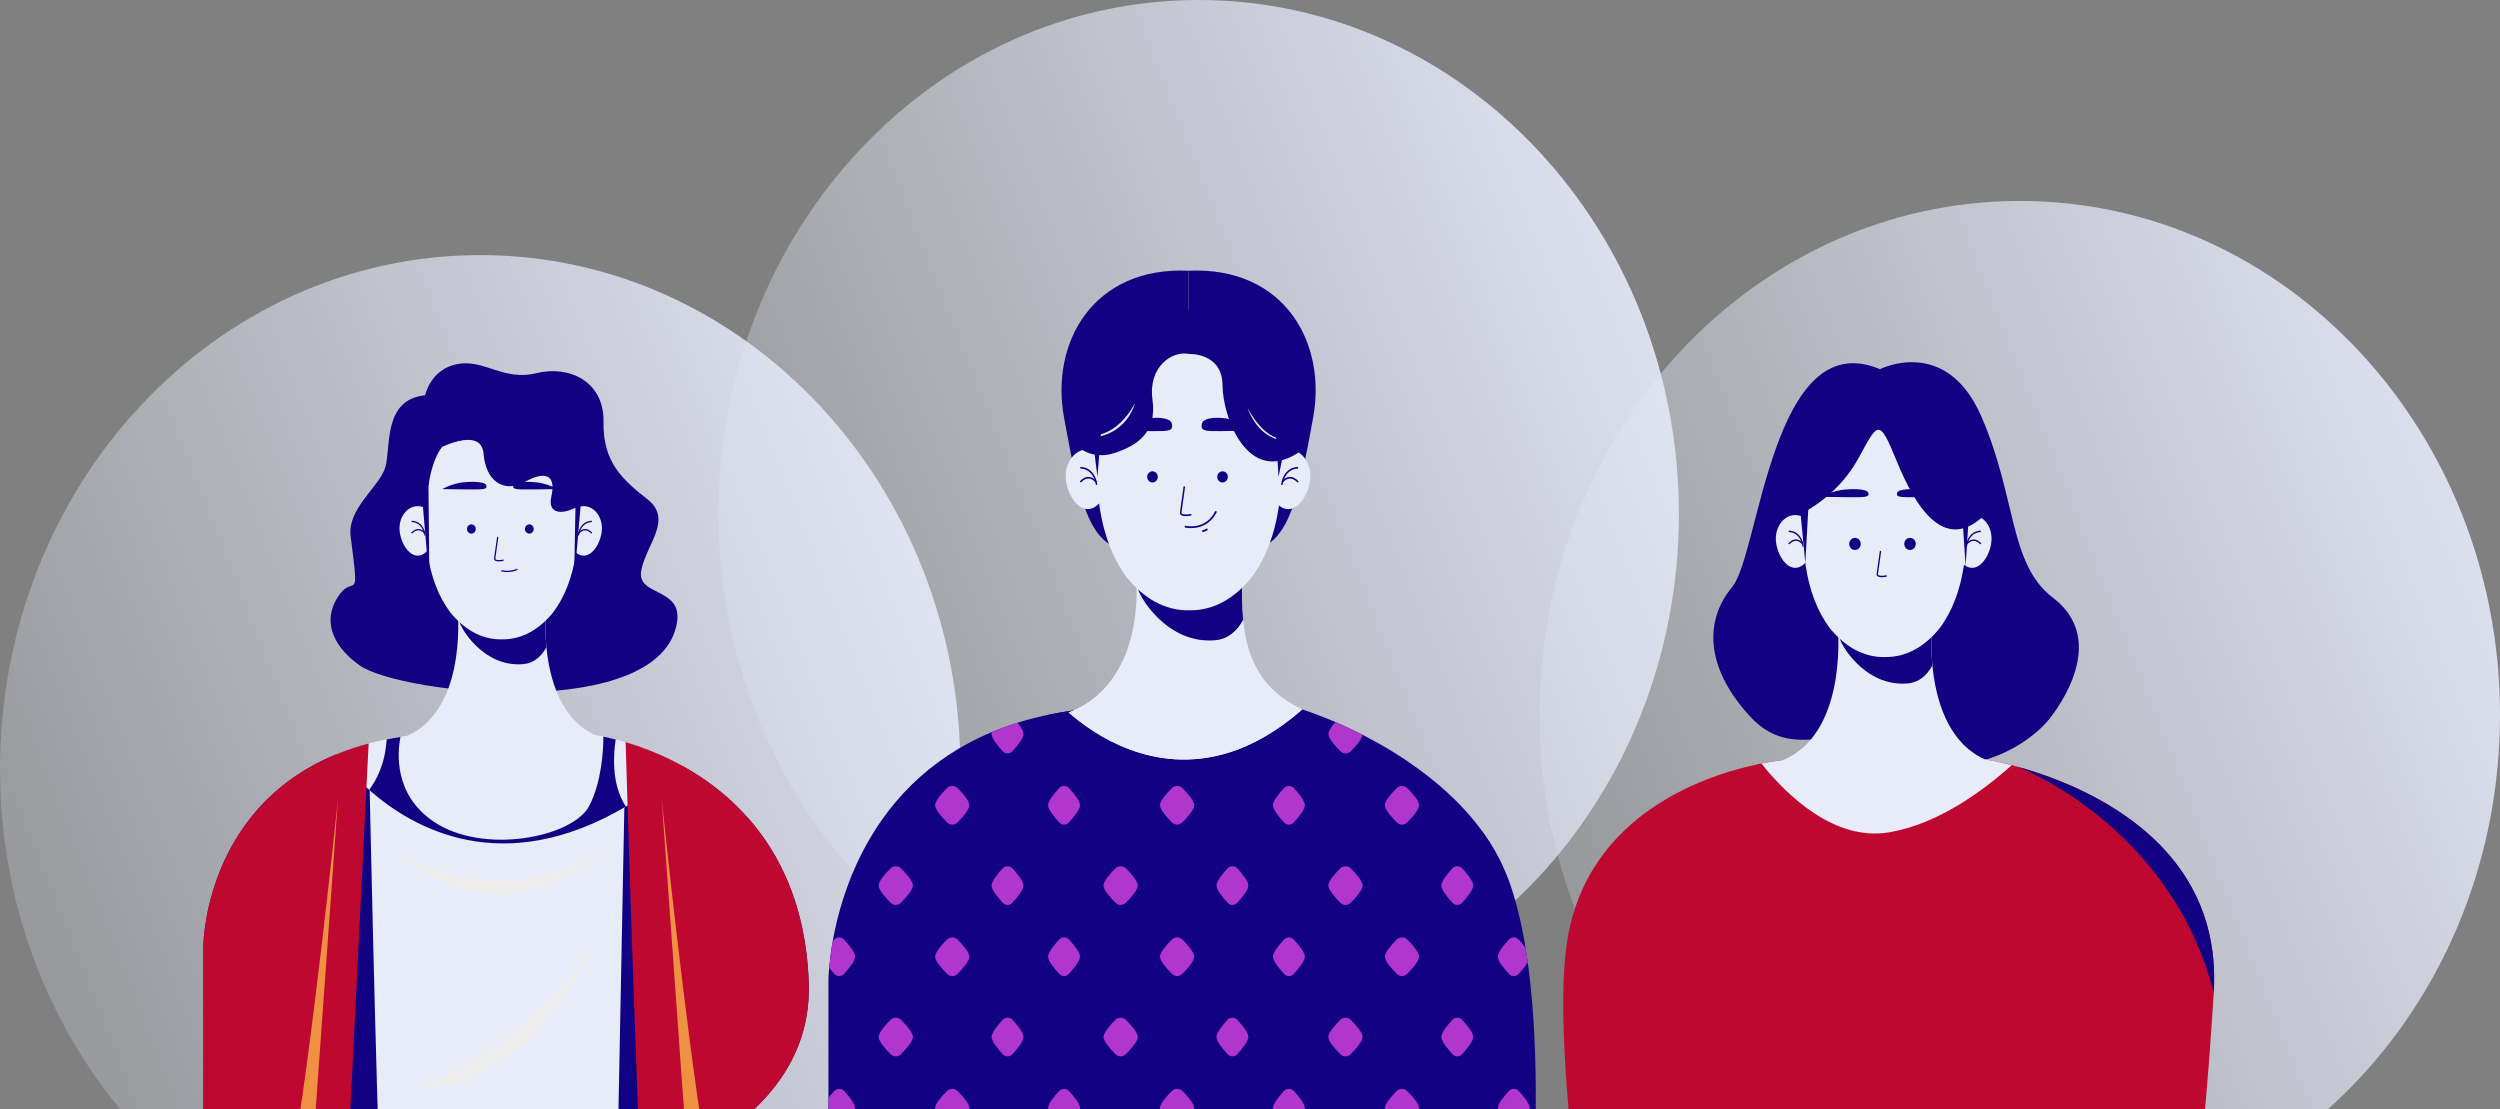 <svg width="302" height="134" viewBox="0 0 302 134" fill="none" xmlns="http://www.w3.org/2000/svg">
<rect x="0" y="0" width="302" height="134" fill="#808080" stroke="none"/>
<path d="M243.991 148.466C276.029 148.466 302 120.665 302 86.372C302 52.078 276.029 24.277 243.991 24.277C211.954 24.277 185.982 52.078 185.982 86.372C185.982 120.665 211.954 148.466 243.991 148.466Z" fill="url(#paint0_linear_405_14251)"/>
<path d="M144.8 124.189C176.838 124.189 202.809 96.388 202.809 62.094C202.809 27.801 176.838 0 144.8 0C112.763 0 86.791 27.801 86.791 62.094C86.791 96.388 112.763 124.189 144.8 124.189Z" fill="url(#paint1_linear_405_14251)"/>
<path d="M58.009 155.002C90.046 155.002 116.018 127.202 116.018 92.908C116.018 58.614 90.046 30.814 58.009 30.814C25.971 30.814 0 58.614 0 92.908C0 127.202 25.971 155.002 58.009 155.002Z" fill="url(#paint2_linear_405_14251)"/>
<path d="M51.364 47.748C51.364 47.748 51.974 44.612 55.238 43.982C58.502 43.353 60.806 46.062 64.783 45.08C68.76 44.099 72.99 46.062 72.905 50.965C72.821 55.867 75.189 57.923 78.235 60.332C81.281 62.741 78.152 65.628 77.474 68.854C76.796 72.08 82.441 70.881 81.789 75.141C79.931 87.281 48.434 83.895 43.461 80.39C40.634 78.397 38.773 75.408 40.76 72.196C42.747 68.985 43.517 73.609 42.36 64.842C41.906 61.397 45.852 58.84 46.548 56.429C47.245 54.017 46.231 48.264 51.364 47.748Z" fill="#120283"/>
<path d="M77.434 142.203C76.474 142.586 75.506 142.947 74.532 143.285C61.677 147.776 48.26 148.618 48.26 148.618L46.085 147.426L41.767 145.058L24.558 135.622V114.165C24.558 114.165 24.677 97.639 40.632 91.115C41.904 90.598 43.206 90.166 44.529 89.821C46.025 89.428 47.542 89.13 49.071 88.927L71.919 88.821C71.919 88.821 73.37 89.005 75.573 89.661C77.957 90.367 80.264 91.332 82.457 92.542C89.352 96.356 97.181 103.931 97.697 118.721C98.113 130.617 88.374 137.845 77.434 142.203Z" fill="#E8ECF8"/>
<path d="M46.09 147.426L41.772 145.058L24.563 135.622V114.165C24.563 114.165 24.682 97.639 40.636 91.115C41.909 90.598 43.211 90.166 44.534 89.821C44.534 89.821 45.408 131.985 46.09 147.426Z" fill="#120283"/>
<path d="M77.434 142.203C76.474 142.586 75.507 142.947 74.532 143.285C74.908 124.207 75.575 89.658 75.575 89.658C82.518 91.717 96.991 98.428 97.699 118.719C98.114 130.617 88.374 137.845 77.434 142.203Z" fill="#120283"/>
<path d="M71.924 88.818C69.393 91.039 66.941 92.388 64.632 93.123H64.616C57.001 95.531 50.932 91.217 48.57 89.129C48.741 89.061 48.912 88.991 49.08 88.919C49.524 88.732 49.952 88.506 50.36 88.244C56.378 84.352 55.283 73.661 55.283 73.661H65.97C65.85 75.168 65.864 76.683 66.013 78.186C66.365 81.908 67.669 86.872 71.924 88.818Z" fill="#E8ECF8"/>
<path d="M82.459 92.54C80.305 94.363 78.014 95.999 75.608 97.43C60.77 106.158 50.004 100.19 44.59 95.415C41.999 93.129 40.634 91.116 40.634 91.116C41.906 90.598 43.207 90.166 44.531 89.821C45.234 89.635 45.962 89.467 46.715 89.317C47.257 89.209 47.813 89.112 48.383 89.027C48.611 88.99 48.841 88.958 49.074 88.925L71.921 88.822C71.921 88.822 72.273 88.865 72.894 88.99C73.287 89.069 73.787 89.178 74.38 89.331C74.747 89.425 75.146 89.535 75.577 89.662C77.96 90.367 80.266 91.331 82.459 92.54Z" fill="#E8ECF8"/>
<path d="M75.607 97.429C60.77 106.158 50.004 100.19 44.589 95.415C45.509 94.212 46.523 92.249 46.71 89.315C47.252 89.207 47.808 89.11 48.377 89.024C48.006 90.919 47.559 95.982 52.382 99.248C58.41 103.329 69.198 101.12 71.166 97.374C72.696 94.457 72.882 90.569 72.889 88.988C73.282 89.067 73.782 89.176 74.375 89.329C74.122 90.941 73.784 94.695 75.607 97.429Z" fill="#120283"/>
<path d="M66.008 78.19C65.383 79.319 64.487 80.115 63.217 80.227C58.238 80.664 55.437 75.506 55.496 75.03L55.754 73.665H65.966C65.845 75.171 65.859 76.686 66.008 78.19Z" fill="#120283"/>
<path d="M72.711 63.804C72.711 62.334 71.725 61.141 70.51 61.141C69.294 61.141 68.309 62.334 68.309 63.804C68.309 65.274 69.294 67.124 70.51 67.124C71.725 67.124 72.711 65.275 72.711 63.804Z" fill="#E8ECF8"/>
<path d="M69.931 64.717L69.776 64.701C69.776 64.683 69.965 62.946 71.494 62.904V63.069C70.105 63.106 69.933 64.701 69.931 64.717Z" fill="#120283"/>
<path d="M71.439 64.47C71.179 64.186 70.913 64.052 70.648 64.066C70.247 64.091 69.979 64.46 69.972 64.463L69.848 64.363C69.862 64.345 70.165 63.932 70.637 63.903C70.956 63.884 71.258 64.036 71.552 64.356L71.439 64.47Z" fill="#120283"/>
<path d="M48.26 63.804C48.26 62.334 49.245 61.141 50.461 61.141C51.676 61.141 52.662 62.334 52.662 63.804C52.662 65.274 51.676 67.124 50.461 67.124C49.245 67.124 48.26 65.275 48.26 63.804Z" fill="#E8ECF8"/>
<path d="M51.286 64.717L51.441 64.701C51.441 64.683 51.252 62.946 49.723 62.904V63.068C51.113 63.106 51.285 64.701 51.286 64.717Z" fill="#120283"/>
<path d="M49.777 64.47C50.037 64.186 50.303 64.052 50.568 64.066C50.969 64.091 51.238 64.46 51.245 64.463L51.367 64.363C51.355 64.345 51.051 63.932 50.579 63.903C50.26 63.884 49.959 64.036 49.665 64.356L49.777 64.47Z" fill="#120283"/>
<path d="M66.781 74.03C65.15 76.004 63.085 77.277 60.608 77.234C58.134 77.277 56.067 76.004 54.436 74.03C54.428 74.017 54.418 74.004 54.407 73.993C51.486 70.1 50.891 64.43 51.682 57.678C52.252 52.823 56.594 50.94 59.006 50.264C60.056 49.97 61.16 49.97 62.21 50.264C64.622 50.941 68.965 52.824 69.534 57.678C70.328 64.451 69.727 70.139 66.781 74.03Z" fill="#E8ECF8"/>
<path d="M63.942 64.459C64.234 64.459 64.471 64.21 64.471 63.902C64.471 63.593 64.234 63.344 63.942 63.344C63.65 63.344 63.413 63.593 63.413 63.902C63.413 64.21 63.65 64.459 63.942 64.459Z" fill="#120283"/>
<path d="M56.941 64.459C57.233 64.459 57.47 64.21 57.47 63.902C57.47 63.593 57.233 63.344 56.941 63.344C56.648 63.344 56.412 63.593 56.412 63.902C56.412 64.21 56.648 64.459 56.941 64.459Z" fill="#120283"/>
<path d="M67.335 59.077C67.335 59.077 65.952 59.114 64.135 59.124C62.318 59.133 61.85 59.114 62.014 58.622C62.178 58.13 63.998 58.141 65.139 58.31C65.903 58.448 66.644 58.706 67.335 59.077V59.077Z" fill="#120283"/>
<path d="M53.425 59.077C53.425 59.077 54.808 59.114 56.624 59.124C58.44 59.133 58.909 59.114 58.745 58.622C58.581 58.13 56.76 58.141 55.619 58.31C54.855 58.448 54.116 58.706 53.425 59.077Z" fill="#120283"/>
<path d="M60.253 67.822C60.063 67.822 59.875 67.79 59.771 67.688C59.735 67.653 59.709 67.608 59.694 67.56C59.68 67.511 59.677 67.459 59.687 67.409C59.764 66.895 60.048 64.859 60.05 64.84L60.204 64.863C60.204 64.883 59.918 66.92 59.841 67.433C59.835 67.457 59.835 67.482 59.841 67.506C59.848 67.529 59.86 67.551 59.877 67.567C60.021 67.71 60.525 67.656 60.81 67.588L60.845 67.748C60.65 67.793 60.452 67.818 60.253 67.822V67.822Z" fill="#120283"/>
<path d="M61.271 69.109C61.042 69.112 60.814 69.086 60.59 69.031C60.581 69.029 60.572 69.024 60.565 69.018C60.557 69.012 60.551 69.005 60.546 68.996C60.541 68.987 60.538 68.978 60.537 68.968C60.535 68.958 60.536 68.948 60.538 68.938C60.541 68.928 60.545 68.919 60.551 68.911C60.557 68.903 60.564 68.896 60.572 68.891C60.58 68.886 60.59 68.883 60.599 68.881C60.608 68.88 60.618 68.881 60.627 68.883C61.225 69.015 61.846 68.959 62.413 68.723C62.422 68.719 62.431 68.717 62.441 68.717C62.45 68.717 62.46 68.719 62.469 68.723C62.478 68.726 62.486 68.732 62.493 68.739C62.499 68.746 62.505 68.754 62.509 68.764C62.512 68.773 62.514 68.783 62.514 68.793C62.514 68.803 62.513 68.813 62.509 68.822C62.506 68.832 62.5 68.84 62.494 68.847C62.487 68.855 62.479 68.86 62.47 68.864C62.09 69.028 61.682 69.111 61.271 69.109V69.109Z" fill="#120283"/>
<path d="M69.63 55.278L69.346 70.277L70.165 60.812C70.165 60.812 72.705 57.247 69.63 55.278Z" fill="#120283"/>
<path d="M51.733 55.945L51.871 70.277L51.053 60.812C51.053 60.812 48.659 57.914 51.733 55.945Z" fill="#120283"/>
<path d="M97.295 123.467C95.906 129.985 91.166 134.838 85.145 138.444C84.453 138.858 83.746 139.256 83.024 139.638C81.204 140.593 79.338 141.449 77.434 142.203C76.736 127.617 75.837 98.378 75.575 89.658C82.52 91.717 96.987 98.431 97.694 118.716C97.755 120.311 97.621 121.908 97.295 123.467V123.467Z" fill="#BF0830"/>
<path d="M44.531 89.819L41.773 145.058L37.511 142.722L35.106 141.402L24.563 135.623V114.164C24.563 114.164 24.701 95.045 44.531 89.819Z" fill="#BF0830"/>
<path d="M51.769 58.661C51.769 58.661 52.092 55.627 53.424 53.976C53.424 53.976 57.369 51.425 67.335 53.976C67.335 53.976 69.252 55.181 69.541 58.661C69.541 58.661 70.868 54.998 68.933 50.477C66.997 45.957 56.201 46.087 53.928 48.435C51.654 50.785 48.504 55.765 51.769 58.661Z" fill="#120283"/>
<path d="M85.146 138.444C84.454 138.858 83.747 139.256 83.025 139.638L79.932 96.533C80.035 97.532 82.776 123.889 85.146 138.444Z" fill="#EF9143"/>
<path d="M35.105 141.402C37.571 127.834 40.714 97.603 40.826 96.534L37.511 142.722L35.105 141.402Z" fill="#EF9143"/>
<path d="M46.675 101.887C46.675 101.887 59.113 111.955 73.836 101.887C73.836 101.887 61.017 115.566 46.675 101.887Z" fill="#EDEDED"/>
<path d="M50.356 131.429C50.356 131.429 64.698 126.345 72.821 112.16C72.816 112.16 64.825 131.964 50.356 131.429Z" fill="#EDEDED"/>
<path d="M53.424 53.976C53.424 53.976 58.161 51.61 58.416 54.821C58.67 58.033 60.792 59.646 63.411 58.206C66.029 56.765 67.172 57.5 66.602 59.971C66.031 62.442 68.572 62.468 71.552 59.971C74.532 57.474 68.808 52.478 68.307 52.211C67.807 51.944 66.422 48.731 62.514 49.334C58.606 49.936 53.424 53.976 53.424 53.976Z" fill="#120283"/>
<path d="M143.582 32.702V60.933C141.549 63.562 138.404 66.868 135.719 66.395C131.343 65.621 130.216 59.578 128.54 50.471C126.864 41.364 132.053 32.183 143.582 32.702Z" fill="#120283"/>
<path d="M143.583 32.702V60.933C145.616 63.562 148.762 66.868 151.446 66.395C155.822 65.621 156.948 59.578 158.624 50.471C160.3 41.364 155.118 32.183 143.583 32.702Z" fill="#120283"/>
<path d="M185.49 135.877C185.49 135.954 185.49 136.03 185.49 136.106C185.375 136.307 185.259 136.502 185.136 136.7C185.07 136.805 185.005 136.91 184.94 137.017C182.922 140.192 180.155 142.939 176.923 145.309C176.654 145.507 176.38 145.705 176.103 145.896C175.852 146.073 175.598 146.246 175.341 146.418C174.877 146.729 174.406 147.032 173.93 147.325C164.729 153.016 152.878 156.218 143.622 157.981C135.078 159.606 128.743 160 128.743 160L116.518 153.298L113.226 151.492L108.559 148.942L104.379 146.651L103.986 146.437L102.505 145.625L100.076 144.292V118.36C100.076 118.36 100.076 118.175 100.094 117.834C100.106 117.631 100.122 117.372 100.148 117.063C100.148 117.018 100.154 116.972 100.16 116.925C100.229 116.122 100.357 115.017 100.59 113.699C100.893 111.997 101.306 110.318 101.825 108.674C101.903 108.431 101.987 108.182 102.071 107.931C103.036 105.051 104.36 102.318 106.008 99.805C106.168 99.566 106.33 99.326 106.499 99.087C108.674 95.976 111.383 93.325 114.487 91.27C114.835 91.037 115.195 90.809 115.562 90.587C116.932 89.76 118.356 89.037 119.824 88.426C120.801 88.018 121.826 87.645 122.901 87.306C123.951 86.98 125.048 86.69 126.191 86.436C126.384 86.394 126.577 86.353 126.774 86.314C127.716 86.12 128.694 85.955 129.706 85.817L157.315 85.694L157.418 85.727C157.718 85.824 158.661 86.142 160.026 86.686L160.095 86.715L160.183 86.751C160.217 86.764 160.259 86.78 160.305 86.803C160.622 86.933 160.962 87.079 161.313 87.218C162.29 87.64 163.4 88.152 164.595 88.761C165.645 89.3 166.767 89.913 167.91 90.604C168.277 90.825 168.645 91.056 169.015 91.296C172.155 93.305 175.406 95.888 178.039 99.105C178.233 99.338 178.424 99.576 178.607 99.816C180.5 102.223 181.926 104.996 182.808 107.981C182.884 108.229 182.958 108.481 183.032 108.735C183.562 110.631 183.982 112.559 184.289 114.509C184.384 115.077 184.469 115.654 184.552 116.236C184.594 116.544 184.636 116.854 184.674 117.166C184.705 117.42 184.737 117.676 184.767 117.932C184.855 118.66 184.932 119.395 184.998 120.137C185.196 122.246 185.328 124.382 185.41 126.483C185.421 126.743 185.43 127.001 185.44 127.259C185.54 130.283 185.54 133.221 185.49 135.877Z" fill="#120283"/>
<path d="M103.298 133.862C103.298 134.403 102.51 135.338 101.947 135.944C101.873 136.027 101.785 136.093 101.686 136.138C101.587 136.183 101.481 136.206 101.374 136.206C101.266 136.206 101.16 136.183 101.061 136.138C100.962 136.093 100.874 136.027 100.8 135.944C100.576 135.704 100.317 135.413 100.086 135.114V132.604C100.306 132.319 100.553 132.038 100.772 131.804C100.85 131.718 100.943 131.65 101.046 131.604C101.15 131.557 101.261 131.533 101.373 131.533C101.485 131.533 101.596 131.557 101.699 131.604C101.803 131.65 101.896 131.718 101.973 131.804C102.538 132.413 103.298 133.328 103.298 133.862Z" fill="#B036CE"/>
<path d="M115.68 131.805C115.505 131.631 115.274 131.534 115.034 131.534C114.794 131.534 114.562 131.631 114.388 131.805C113.782 132.413 112.964 133.328 112.964 133.86C112.964 134.393 113.808 135.338 114.417 135.946C114.584 136.112 114.804 136.204 115.034 136.204C115.263 136.204 115.484 136.112 115.651 135.946C116.26 135.338 117.102 134.403 117.102 133.86C117.102 133.318 116.286 132.413 115.68 131.805Z" fill="#B036CE"/>
<path d="M129.137 131.805C129.059 131.72 128.966 131.652 128.863 131.605C128.759 131.559 128.648 131.535 128.536 131.535C128.424 131.535 128.313 131.559 128.21 131.605C128.106 131.652 128.013 131.72 127.936 131.805C127.371 132.413 126.611 133.328 126.611 133.86C126.611 134.393 127.399 135.338 127.963 135.946C128.037 136.028 128.126 136.094 128.224 136.139C128.323 136.184 128.429 136.207 128.537 136.207C128.644 136.207 128.751 136.184 128.849 136.139C128.948 136.094 129.037 136.028 129.11 135.946C129.677 135.338 130.462 134.403 130.462 133.86C130.462 133.318 129.702 132.413 129.137 131.805Z" fill="#B036CE"/>
<path d="M142.842 131.805C142.668 131.631 142.437 131.534 142.196 131.534C141.956 131.534 141.725 131.631 141.551 131.805C140.944 132.413 140.128 133.328 140.128 133.86C140.128 134.393 140.971 135.338 141.58 135.946C141.746 136.112 141.967 136.204 142.196 136.204C142.426 136.204 142.647 136.112 142.813 135.946C143.422 135.338 144.265 134.403 144.265 133.86C144.265 133.318 143.449 132.413 142.842 131.805Z" fill="#B036CE"/>
<path d="M156.301 131.805C156.223 131.72 156.13 131.652 156.027 131.605C155.923 131.559 155.812 131.535 155.7 131.535C155.588 131.535 155.476 131.559 155.373 131.605C155.27 131.652 155.176 131.72 155.099 131.805C154.534 132.413 153.774 133.327 153.774 133.86C153.774 134.393 154.562 135.338 155.126 135.946C155.2 136.028 155.289 136.094 155.387 136.139C155.486 136.184 155.592 136.207 155.7 136.207C155.807 136.207 155.914 136.184 156.012 136.139C156.111 136.094 156.2 136.028 156.273 135.946C156.84 135.338 157.625 134.403 157.625 133.86C157.625 133.318 156.86 132.413 156.301 131.805Z" fill="#B036CE"/>
<path d="M170.004 131.805C169.83 131.632 169.599 131.535 169.359 131.535C169.119 131.535 168.888 131.632 168.714 131.805C168.106 132.413 167.29 133.328 167.29 133.86C167.29 134.393 168.133 135.338 168.743 135.946C168.91 136.112 169.13 136.204 169.359 136.204C169.588 136.204 169.809 136.112 169.975 135.946C170.586 135.338 171.428 134.403 171.428 133.86C171.428 133.318 170.612 132.413 170.004 131.805Z" fill="#B036CE"/>
<path d="M183.464 131.805C183.386 131.72 183.293 131.652 183.19 131.605C183.087 131.559 182.976 131.535 182.864 131.535C182.751 131.535 182.64 131.559 182.537 131.605C182.434 131.652 182.341 131.72 182.263 131.805C181.697 132.413 180.938 133.328 180.938 133.86C180.938 134.393 181.725 135.338 182.289 135.946C182.363 136.028 182.452 136.094 182.55 136.139C182.649 136.184 182.755 136.207 182.863 136.207C182.97 136.207 183.077 136.184 183.175 136.139C183.274 136.094 183.363 136.028 183.436 135.946C184.005 135.338 184.788 134.403 184.788 133.86C184.788 133.318 184.03 132.413 183.464 131.805Z" fill="#B036CE"/>
<path d="M108.855 123.21C108.681 123.036 108.45 122.939 108.21 122.939C107.969 122.939 107.738 123.036 107.564 123.21C106.957 123.818 106.141 124.733 106.141 125.265C106.141 125.798 106.984 126.743 107.593 127.351C107.76 127.516 107.98 127.608 108.21 127.608C108.439 127.608 108.659 127.516 108.827 127.351C109.436 126.743 110.28 125.808 110.28 125.265C110.28 124.723 109.462 123.818 108.855 123.21Z" fill="#B036CE"/>
<path d="M122.314 123.21C122.236 123.125 122.143 123.057 122.039 123.01C121.936 122.964 121.825 122.94 121.713 122.94C121.6 122.94 121.489 122.964 121.386 123.01C121.282 123.057 121.189 123.125 121.111 123.21C120.547 123.818 119.787 124.732 119.787 125.265C119.787 125.798 120.575 126.743 121.139 127.351C121.213 127.432 121.302 127.497 121.401 127.541C121.499 127.586 121.605 127.608 121.713 127.608C121.82 127.608 121.926 127.586 122.024 127.541C122.123 127.497 122.212 127.432 122.286 127.351C122.853 126.743 123.638 125.808 123.638 125.265C123.638 124.723 122.878 123.818 122.314 123.21Z" fill="#B036CE"/>
<path d="M136.019 123.21C135.844 123.036 135.613 122.939 135.373 122.939C135.133 122.939 134.903 123.036 134.728 123.21C134.121 123.818 133.304 124.732 133.304 125.265C133.304 125.798 134.147 126.743 134.757 127.351C134.924 127.516 135.144 127.608 135.373 127.608C135.602 127.608 135.823 127.516 135.99 127.351C136.6 126.743 137.443 125.808 137.443 125.265C137.443 124.723 136.626 123.818 136.019 123.21Z" fill="#B036CE"/>
<path d="M149.477 123.21C149.399 123.125 149.306 123.057 149.203 123.01C149.1 122.964 148.989 122.94 148.876 122.94C148.764 122.94 148.653 122.964 148.55 123.01C148.447 123.057 148.353 123.125 148.276 123.21C147.71 123.818 146.95 124.733 146.95 125.265C146.95 125.798 147.738 126.743 148.302 127.351C148.376 127.432 148.465 127.497 148.564 127.541C148.663 127.586 148.769 127.609 148.876 127.609C148.983 127.609 149.089 127.586 149.187 127.541C149.286 127.497 149.375 127.432 149.449 127.351C150.018 126.743 150.801 125.808 150.801 125.265C150.801 124.723 150.041 123.818 149.477 123.21Z" fill="#B036CE"/>
<path d="M163.181 123.21C163.006 123.036 162.776 122.939 162.536 122.939C162.296 122.939 162.065 123.036 161.89 123.21C161.283 123.818 160.466 124.732 160.466 125.265C160.466 125.798 161.309 126.743 161.919 127.351C162.086 127.516 162.307 127.608 162.536 127.608C162.765 127.608 162.985 127.516 163.152 127.351C163.762 126.743 164.605 125.808 164.605 125.265C164.605 124.723 163.788 123.818 163.181 123.21Z" fill="#B036CE"/>
<path d="M176.64 123.21C176.563 123.125 176.469 123.057 176.366 123.01C176.263 122.964 176.152 122.94 176.04 122.94C175.927 122.94 175.816 122.964 175.713 123.01C175.61 123.057 175.517 123.125 175.439 123.21C174.875 123.818 174.115 124.733 174.115 125.265C174.115 125.798 174.902 126.743 175.467 127.351C175.541 127.432 175.63 127.497 175.729 127.541C175.827 127.586 175.933 127.609 176.04 127.609C176.147 127.609 176.253 127.586 176.352 127.541C176.451 127.497 176.54 127.432 176.614 127.351C177.181 126.743 177.966 125.808 177.966 125.265C177.966 124.723 177.204 123.818 176.64 123.21Z" fill="#B036CE"/>
<path d="M103.298 115.565C103.298 116.106 102.511 117.043 101.948 117.65C101.874 117.733 101.785 117.798 101.686 117.843C101.588 117.888 101.481 117.911 101.374 117.911C101.267 117.911 101.16 117.888 101.062 117.843C100.963 117.798 100.874 117.733 100.8 117.65C100.601 117.437 100.378 117.185 100.17 116.925C100.24 116.122 100.367 115.017 100.601 113.699L100.773 113.511C100.85 113.425 100.944 113.357 101.047 113.311C101.15 113.264 101.261 113.24 101.373 113.24C101.486 113.24 101.597 113.264 101.7 113.311C101.803 113.357 101.896 113.425 101.974 113.511C102.538 114.117 103.298 115.033 103.298 115.565Z" fill="#B036CE"/>
<path d="M115.68 113.51C115.505 113.336 115.274 113.238 115.034 113.238C114.794 113.238 114.562 113.336 114.388 113.51C113.782 114.117 112.964 115.032 112.964 115.566C112.964 116.1 113.808 117.044 114.417 117.65C114.584 117.816 114.804 117.908 115.034 117.908C115.263 117.908 115.484 117.816 115.651 117.65C116.26 117.044 117.102 116.107 117.102 115.566C117.102 115.025 116.286 114.117 115.68 113.51Z" fill="#B036CE"/>
<path d="M129.137 113.51C129.059 113.424 128.966 113.356 128.863 113.309C128.759 113.263 128.648 113.239 128.536 113.239C128.424 113.239 128.313 113.263 128.21 113.309C128.106 113.356 128.013 113.424 127.936 113.51C127.371 114.117 126.611 115.032 126.611 115.566C126.611 116.1 127.399 117.044 127.963 117.65C128.037 117.732 128.126 117.798 128.224 117.843C128.323 117.888 128.429 117.911 128.537 117.911C128.644 117.911 128.751 117.888 128.849 117.843C128.948 117.798 129.037 117.732 129.11 117.65C129.677 117.044 130.462 116.107 130.462 115.566C130.462 115.025 129.702 114.117 129.137 113.51Z" fill="#B036CE"/>
<path d="M142.842 113.51C142.668 113.336 142.437 113.238 142.196 113.238C141.956 113.238 141.725 113.336 141.551 113.51C140.944 114.117 140.128 115.032 140.128 115.566C140.128 116.1 140.971 117.044 141.58 117.65C141.746 117.816 141.967 117.908 142.196 117.908C142.426 117.908 142.647 117.816 142.813 117.65C143.422 117.044 144.265 116.107 144.265 115.566C144.265 115.025 143.449 114.117 142.842 113.51Z" fill="#B036CE"/>
<path d="M156.301 113.51C156.223 113.424 156.13 113.356 156.027 113.309C155.923 113.263 155.812 113.239 155.7 113.239C155.588 113.239 155.476 113.263 155.373 113.309C155.27 113.356 155.176 113.424 155.099 113.51C154.534 114.117 153.774 115.032 153.774 115.566C153.774 116.1 154.562 117.044 155.126 117.65C155.2 117.733 155.289 117.798 155.387 117.843C155.486 117.888 155.592 117.911 155.7 117.911C155.807 117.911 155.914 117.888 156.012 117.843C156.111 117.798 156.2 117.733 156.273 117.65C156.84 117.044 157.625 116.107 157.625 115.566C157.625 115.025 156.86 114.117 156.301 113.51Z" fill="#B036CE"/>
<path d="M170.004 113.51C169.83 113.336 169.599 113.239 169.359 113.239C169.119 113.239 168.888 113.336 168.714 113.51C168.106 114.117 167.29 115.032 167.29 115.566C167.29 116.1 168.133 117.044 168.743 117.65C168.91 117.816 169.13 117.908 169.359 117.908C169.588 117.908 169.809 117.816 169.975 117.65C170.586 117.044 171.428 116.107 171.428 115.566C171.428 115.025 170.612 114.117 170.004 113.51Z" fill="#B036CE"/>
<path d="M184.555 116.23C184.232 116.744 183.859 117.22 183.441 117.65C183.367 117.732 183.277 117.797 183.179 117.841C183.08 117.885 182.974 117.908 182.867 117.908C182.759 117.908 182.653 117.885 182.554 117.841C182.456 117.797 182.367 117.732 182.292 117.65C181.725 117.042 180.94 116.106 180.94 115.565C180.94 115.023 181.7 114.117 182.266 113.51C182.344 113.424 182.437 113.356 182.54 113.309C182.643 113.263 182.754 113.239 182.867 113.239C182.979 113.239 183.09 113.263 183.193 113.309C183.296 113.356 183.39 113.424 183.467 113.51C183.762 113.822 184.039 114.154 184.295 114.503C184.387 115.076 184.472 115.649 184.555 116.23Z" fill="#B036CE"/>
<path d="M108.855 104.914C108.681 104.74 108.45 104.643 108.21 104.643C107.969 104.643 107.738 104.74 107.564 104.914C106.957 105.522 106.141 106.436 106.141 106.971C106.141 107.505 106.984 108.447 107.593 109.055C107.76 109.221 107.98 109.313 108.21 109.313C108.439 109.313 108.66 109.221 108.827 109.055C109.436 108.447 110.28 107.512 110.28 106.971C110.28 106.43 109.462 105.527 108.855 104.914Z" fill="#B036CE"/>
<path d="M122.314 104.914C122.236 104.829 122.143 104.761 122.039 104.714C121.936 104.668 121.825 104.644 121.713 104.644C121.6 104.644 121.489 104.668 121.386 104.714C121.282 104.761 121.189 104.829 121.111 104.914C120.547 105.522 119.787 106.437 119.787 106.971C119.787 107.505 120.575 108.447 121.139 109.055C121.213 109.137 121.302 109.203 121.4 109.248C121.499 109.293 121.605 109.316 121.713 109.316C121.82 109.316 121.926 109.293 122.025 109.248C122.124 109.203 122.213 109.137 122.286 109.055C122.853 108.447 123.638 107.512 123.638 106.971C123.638 106.43 122.878 105.528 122.314 104.914Z" fill="#B036CE"/>
<path d="M136.019 104.914C135.844 104.74 135.613 104.644 135.373 104.644C135.133 104.644 134.903 104.74 134.728 104.914C134.121 105.522 133.304 106.437 133.304 106.971C133.304 107.505 134.147 108.447 134.757 109.055C134.924 109.221 135.144 109.313 135.373 109.313C135.603 109.313 135.823 109.221 135.99 109.055C136.6 108.447 137.443 107.512 137.443 106.971C137.443 106.43 136.626 105.527 136.019 104.914Z" fill="#B036CE"/>
<path d="M149.477 104.914C149.399 104.829 149.306 104.761 149.203 104.714C149.1 104.668 148.989 104.644 148.876 104.644C148.764 104.644 148.653 104.668 148.55 104.714C148.447 104.761 148.353 104.829 148.276 104.914C147.71 105.522 146.95 106.437 146.95 106.971C146.95 107.505 147.738 108.447 148.302 109.055C148.376 109.137 148.465 109.203 148.563 109.248C148.662 109.293 148.768 109.316 148.876 109.316C148.983 109.316 149.089 109.293 149.188 109.248C149.287 109.203 149.376 109.137 149.449 109.055C150.018 108.447 150.801 107.512 150.801 106.971C150.801 106.43 150.041 105.527 149.477 104.914Z" fill="#B036CE"/>
<path d="M163.181 104.914C163.006 104.74 162.776 104.644 162.536 104.644C162.296 104.644 162.065 104.74 161.89 104.914C161.283 105.522 160.466 106.437 160.466 106.971C160.466 107.505 161.309 108.447 161.919 109.055C162.086 109.221 162.306 109.313 162.536 109.313C162.765 109.313 162.985 109.221 163.152 109.055C163.762 108.447 164.605 107.512 164.605 106.971C164.605 106.43 163.788 105.527 163.181 104.914Z" fill="#B036CE"/>
<path d="M176.64 104.914C176.563 104.829 176.469 104.761 176.366 104.714C176.263 104.668 176.152 104.644 176.04 104.644C175.927 104.644 175.816 104.668 175.713 104.714C175.61 104.761 175.517 104.829 175.439 104.914C174.875 105.522 174.115 106.437 174.115 106.971C174.115 107.505 174.902 108.447 175.467 109.055C175.54 109.137 175.629 109.203 175.728 109.248C175.826 109.293 175.933 109.316 176.04 109.316C176.148 109.316 176.254 109.293 176.353 109.248C176.451 109.203 176.54 109.137 176.614 109.055C177.181 108.447 177.966 107.512 177.966 106.971C177.966 106.43 177.204 105.527 176.64 104.914Z" fill="#B036CE"/>
<path d="M115.68 95.215C115.505 95.04 115.274 94.943 115.034 94.943C114.793 94.943 114.562 95.04 114.388 95.215C113.782 95.821 112.964 96.737 112.964 97.27C112.964 97.803 113.808 98.748 114.417 99.354C114.584 99.52 114.804 99.612 115.034 99.612C115.263 99.612 115.484 99.52 115.651 99.354C116.26 98.748 117.102 97.811 117.102 97.27C117.102 96.729 116.286 95.821 115.68 95.215Z" fill="#B036CE"/>
<path d="M129.137 95.215C129.059 95.129 128.966 95.061 128.863 95.014C128.76 94.967 128.649 94.943 128.536 94.943C128.424 94.943 128.313 94.967 128.209 95.014C128.106 95.061 128.013 95.129 127.936 95.215C127.371 95.821 126.611 96.737 126.611 97.27C126.611 97.803 127.399 98.748 127.963 99.354C128.037 99.437 128.126 99.502 128.224 99.547C128.323 99.592 128.429 99.615 128.537 99.615C128.644 99.615 128.751 99.592 128.849 99.547C128.948 99.502 129.037 99.437 129.11 99.354C129.677 98.748 130.462 97.811 130.462 97.27C130.462 96.729 129.702 95.821 129.137 95.215Z" fill="#B036CE"/>
<path d="M142.842 95.215C142.668 95.04 142.437 94.943 142.196 94.943C141.956 94.943 141.725 95.04 141.551 95.215C140.944 95.821 140.128 96.737 140.128 97.27C140.128 97.803 140.971 98.748 141.58 99.354C141.746 99.52 141.967 99.612 142.196 99.612C142.426 99.612 142.647 99.52 142.813 99.354C143.422 98.748 144.265 97.811 144.265 97.27C144.265 96.729 143.449 95.821 142.842 95.215Z" fill="#B036CE"/>
<path d="M156.301 95.215C156.224 95.129 156.13 95.061 156.027 95.014C155.924 94.967 155.812 94.943 155.7 94.943C155.587 94.943 155.476 94.967 155.373 95.014C155.27 95.061 155.176 95.129 155.099 95.215C154.534 95.821 153.774 96.737 153.774 97.27C153.774 97.803 154.562 98.748 155.126 99.354C155.2 99.437 155.289 99.502 155.387 99.547C155.486 99.592 155.592 99.616 155.7 99.616C155.807 99.616 155.914 99.592 156.012 99.547C156.111 99.502 156.2 99.437 156.273 99.354C156.84 98.748 157.625 97.811 157.625 97.27C157.625 96.729 156.86 95.821 156.301 95.215Z" fill="#B036CE"/>
<path d="M170.004 95.215C169.83 95.04 169.599 94.943 169.359 94.943C169.119 94.943 168.888 95.04 168.714 95.215C168.106 95.821 167.29 96.737 167.29 97.27C167.29 97.803 168.133 98.748 168.743 99.354C168.91 99.52 169.13 99.612 169.359 99.612C169.588 99.612 169.809 99.52 169.975 99.354C170.586 98.748 171.428 97.811 171.428 97.27C171.428 96.729 170.612 95.821 170.004 95.215Z" fill="#B036CE"/>
<path d="M123.638 88.675C123.638 89.217 122.851 90.153 122.288 90.759C122.213 90.841 122.124 90.906 122.025 90.95C121.927 90.995 121.821 91.017 121.713 91.017C121.606 91.017 121.5 90.995 121.401 90.95C121.302 90.906 121.213 90.841 121.139 90.759C120.571 90.153 119.787 89.217 119.787 88.675C119.789 88.589 119.804 88.505 119.832 88.424C120.808 88.017 121.834 87.643 122.908 87.305C123.301 87.795 123.638 88.321 123.638 88.675Z" fill="#B036CE"/>
<path d="M164.604 88.766C164.52 89.32 163.735 90.186 163.16 90.759C162.994 90.925 162.773 91.017 162.544 91.017C162.315 91.017 162.094 90.925 161.928 90.759C161.317 90.153 160.476 89.217 160.476 88.675C160.476 88.301 160.88 87.737 161.329 87.223C162.298 87.645 163.408 88.157 164.604 88.766Z" fill="#B036CE"/>
<path d="M157.323 85.693C157.136 85.913 143.766 101.499 126.782 86.313C127.724 86.119 128.702 85.953 129.714 85.816L157.323 85.693Z" fill="#120283"/>
<path d="M157.325 85.692C154.267 88.375 151.303 90.005 148.513 90.893H148.493C139.287 93.799 131.955 88.588 129.098 86.068C129.305 85.983 129.512 85.9 129.715 85.812C130.251 85.587 130.768 85.314 131.261 84.995C133.382 83.625 134.772 81.73 135.676 79.737C137.876 74.878 137.212 69.413 137.212 69.413H150.128C149.982 71.233 150 73.064 150.181 74.881C150.338 76.516 150.648 78.083 151.231 79.525C152.23 82.046 154.057 84.194 157.325 85.692Z" fill="#E8ECF8"/>
<path d="M150.177 74.878C149.421 76.242 148.339 77.205 146.802 77.341C140.784 77.868 137.399 71.634 137.47 71.058L137.782 69.409H150.12C149.975 71.23 149.994 73.061 150.177 74.878V74.878Z" fill="#120283"/>
<path d="M158.281 57.491C158.281 55.714 157.089 54.272 155.62 54.272C154.152 54.272 152.96 55.714 152.96 57.491C152.96 59.268 154.15 61.504 155.62 61.504C157.091 61.504 158.281 59.269 158.281 57.491Z" fill="#E8ECF8"/>
<path d="M154.923 58.594L154.737 58.575C154.737 58.553 154.964 56.455 156.812 56.404V56.602C155.133 56.649 154.926 58.575 154.923 58.594Z" fill="#120283"/>
<path d="M156.747 58.297C156.432 57.954 156.111 57.792 155.79 57.81C155.306 57.839 154.976 58.283 154.974 58.287L154.824 58.167C154.84 58.146 155.206 57.647 155.777 57.613C156.162 57.59 156.527 57.774 156.882 58.16L156.747 58.297Z" fill="#120283"/>
<path d="M128.734 57.491C128.734 55.714 129.925 54.272 131.395 54.272C132.865 54.272 134.054 55.714 134.054 57.491C134.054 59.268 132.863 61.504 131.395 61.504C129.926 61.504 128.734 59.269 128.734 57.491Z" fill="#E8ECF8"/>
<path d="M132.386 58.594L132.574 58.575C132.574 58.553 132.346 56.455 130.499 56.404V56.602C132.178 56.649 132.385 58.575 132.386 58.594Z" fill="#120283"/>
<path d="M130.563 58.297C130.878 57.954 131.199 57.792 131.52 57.81C132.004 57.839 132.332 58.283 132.336 58.287L132.486 58.167C132.47 58.146 132.104 57.647 131.532 57.613C131.147 57.59 130.782 57.774 130.428 58.16L130.563 58.297Z" fill="#120283"/>
<path d="M151.114 69.85C149.145 72.237 146.652 73.775 143.654 73.725C140.664 73.776 138.166 72.239 136.195 69.85C136.184 69.834 136.172 69.82 136.159 69.806C132.628 65.101 131.91 58.248 132.866 50.089C133.554 44.219 138.804 41.944 141.718 41.126C142.986 40.77 144.321 40.77 145.59 41.126C148.505 41.944 153.754 44.219 154.443 50.089C155.402 58.273 154.676 65.145 151.114 69.85Z" fill="#E8ECF8"/>
<path d="M147.682 58.284C148.036 58.284 148.323 57.982 148.323 57.609C148.323 57.236 148.036 56.934 147.682 56.934C147.328 56.934 147.042 57.236 147.042 57.609C147.042 57.982 147.328 58.284 147.682 58.284Z" fill="#120283"/>
<path d="M139.222 58.284C139.576 58.284 139.863 57.982 139.863 57.609C139.863 57.236 139.576 56.934 139.222 56.934C138.868 56.934 138.581 57.236 138.581 57.609C138.581 57.982 138.868 58.284 139.222 58.284Z" fill="#120283"/>
<path d="M151.101 51.998C151.101 51.998 149.564 52.064 147.548 52.081C145.532 52.097 145.009 52.064 145.185 51.202C145.361 50.34 147.39 50.355 148.652 50.648C149.913 50.942 151.101 51.998 151.101 51.998Z" fill="#120283"/>
<path d="M135.653 51.998C135.653 51.998 137.189 52.064 139.206 52.081C141.223 52.097 141.744 52.064 141.569 51.202C141.393 50.34 139.365 50.355 138.102 50.648C136.839 50.942 135.653 51.998 135.653 51.998Z" fill="#120283"/>
<path d="M143.225 62.351C142.995 62.351 142.768 62.313 142.642 62.19C142.599 62.147 142.567 62.094 142.55 62.035C142.532 61.975 142.529 61.913 142.541 61.852C142.634 61.232 142.976 58.771 142.98 58.746L143.165 58.776C143.165 58.8 142.82 61.267 142.727 61.882C142.72 61.911 142.719 61.941 142.727 61.969C142.734 61.998 142.749 62.024 142.769 62.044C142.945 62.216 143.557 62.151 143.898 62.068L143.94 62.261C143.705 62.317 143.465 62.347 143.225 62.351V62.351Z" fill="#120283"/>
<path d="M143.866 63.798C143.637 63.801 143.409 63.779 143.185 63.733C143.171 63.729 143.158 63.723 143.146 63.714C143.134 63.706 143.124 63.694 143.117 63.681C143.11 63.668 143.105 63.654 143.103 63.639C143.101 63.624 143.102 63.609 143.106 63.594C143.109 63.58 143.115 63.566 143.124 63.553C143.132 63.541 143.143 63.531 143.155 63.523C143.167 63.516 143.181 63.51 143.195 63.508C143.209 63.506 143.224 63.507 143.237 63.511C143.333 63.535 145.6 64.054 146.781 61.792C146.788 61.779 146.797 61.768 146.808 61.759C146.818 61.75 146.831 61.743 146.844 61.739C146.857 61.735 146.871 61.733 146.885 61.735C146.899 61.737 146.912 61.741 146.924 61.748C146.936 61.755 146.947 61.764 146.956 61.776C146.965 61.787 146.971 61.8 146.975 61.814C146.979 61.828 146.98 61.843 146.979 61.858C146.977 61.872 146.973 61.886 146.966 61.899C146.112 63.529 144.703 63.798 143.866 63.798Z" fill="#120283"/>
<path d="M145.31 64.265C145.283 64.266 145.257 64.257 145.237 64.238C145.217 64.219 145.204 64.193 145.202 64.165C145.199 64.137 145.207 64.109 145.223 64.087C145.24 64.064 145.264 64.05 145.29 64.045C145.448 64.014 145.599 63.954 145.738 63.87C145.75 63.862 145.763 63.857 145.776 63.855C145.79 63.853 145.804 63.854 145.817 63.857C145.831 63.861 145.843 63.867 145.855 63.876C145.866 63.885 145.875 63.896 145.882 63.908C145.896 63.934 145.9 63.964 145.893 63.992C145.886 64.021 145.869 64.045 145.845 64.061C145.686 64.158 145.512 64.226 145.331 64.263L145.31 64.265Z" fill="#120283"/>
<path d="M153.744 46.538L154.448 57.609L155.205 53.872C155.205 53.872 157.458 48.918 153.744 46.538Z" fill="#120283"/>
<path d="M133.563 45.244L132.572 57.606L132.103 53.87C132.103 53.87 129.849 48.918 133.563 45.244Z" fill="#120283"/>
<path d="M157.325 85.691C154.267 88.375 151.303 90.005 148.513 90.893H148.493C139.287 93.799 131.955 88.588 129.098 86.068C129.305 85.983 129.512 85.9 129.715 85.812C130.251 85.586 130.768 85.313 131.261 84.995C133.382 83.625 134.772 81.729 135.676 79.736C138.481 80.788 144.584 82.366 151.226 79.525C152.23 82.046 154.057 84.194 157.325 85.691Z" fill="#E8ECF8"/>
<path d="M156.879 54.657C150.757 58.685 147.716 50.505 147.679 46.539C147.643 42.573 143.654 42.761 143.654 42.761C141.568 42.319 138.677 44.335 139.22 48.268C139.763 52.201 137.482 53.776 134.647 54.719C131.812 55.663 130.095 53.855 130.095 53.855L130.266 52.916C131.972 53.055 135.76 52.842 137.133 48.665C137.04 48.779 134.795 53.618 130.35 52.458L132.572 40.322L143.7 37.416H146.968C146.968 37.416 153.006 39.933 154.733 44.102C156.46 48.272 155.618 52.949 155.618 52.949C152.889 53.632 150.753 49.372 150.692 49.259C152.557 54.252 156.815 53.283 156.815 53.283L156.879 54.657Z" fill="#120283"/>
<path d="M227.092 44.598C227.092 44.598 235.076 40.517 239.345 50.301C243.614 60.085 242.663 68.149 247.986 72.196C253.308 76.243 250.889 82.368 247.865 86.466C244.84 90.564 236.432 94.895 229.143 90.753C221.855 86.61 216.775 92.444 211.331 86.466C205.888 80.488 205.952 74.859 209.246 70.915C212.54 66.97 214.062 39.066 227.092 44.598Z" fill="#120283"/>
<path d="M267.418 119.895C267.418 119.908 267.418 119.919 267.418 119.932C267.379 120.587 267.337 121.233 267.297 121.872C267.165 123.923 267.027 125.889 266.883 127.772C265.456 146.554 263.617 156.87 263.617 156.87H192.326C192.326 156.87 189.672 140.693 188.996 127.017C188.754 122.118 188.766 117.54 189.245 114.135C190.389 106.042 194.795 100.853 199.674 97.539L199.707 97.516C200.33 97.094 200.961 96.704 201.594 96.341C201.878 96.18 202.16 96.023 202.441 95.871C203.676 95.213 204.947 94.632 206.247 94.13C207 93.838 207.733 93.581 208.437 93.356C208.607 93.302 208.774 93.25 208.938 93.2C210.208 92.817 211.358 92.531 212.325 92.324C213.332 92.103 214.349 91.936 215.371 91.824L239.725 91.714H239.745C241.072 91.941 242.388 92.239 243.687 92.607H243.693C244.556 92.846 245.525 93.14 246.564 93.5L246.691 93.543C247.363 93.777 248.065 94.037 248.787 94.325C249.8 94.729 250.852 95.191 251.917 95.718C252.505 96.007 253.098 96.318 253.694 96.65C253.985 96.812 254.277 96.981 254.568 97.153C261.522 101.279 268.128 108.273 267.418 119.895Z" fill="#BF0830"/>
<path d="M239.737 91.719C237.039 94.086 234.425 95.524 231.964 96.311H231.947C223.83 98.878 217.362 94.279 214.843 92.055C215.026 91.982 215.206 91.908 215.388 91.832C215.861 91.632 216.317 91.391 216.751 91.111C223.162 86.962 221.999 75.567 221.999 75.567H233.391C233.262 77.173 233.278 78.788 233.437 80.391C233.82 84.36 235.205 89.645 239.737 91.719Z" fill="#E8ECF8"/>
<path d="M233.431 80.391C232.765 81.594 231.809 82.443 230.457 82.559C225.148 83.023 222.163 77.526 222.231 77.019L222.506 75.563H233.394C233.263 77.17 233.275 78.787 233.431 80.391V80.391Z" fill="#120283"/>
<path d="M240.578 65.058C240.578 63.489 239.528 62.218 238.233 62.218C236.937 62.218 235.886 63.494 235.886 65.058C235.886 66.621 236.936 68.596 238.233 68.596C239.529 68.596 240.578 66.631 240.578 65.058Z" fill="#E8ECF8"/>
<path d="M237.618 66.029L237.453 66.012C237.453 65.994 237.654 64.143 239.284 64.098V64.273C237.802 64.314 237.619 66.013 237.618 66.029Z" fill="#120283"/>
<path d="M239.226 65.767C238.949 65.465 238.666 65.322 238.379 65.337C237.952 65.362 237.662 65.755 237.659 65.759L237.527 65.653C237.63 65.517 237.757 65.404 237.901 65.32C238.046 65.235 238.204 65.182 238.368 65.162C238.707 65.143 239.029 65.304 239.342 65.646L239.226 65.767Z" fill="#120283"/>
<path d="M214.521 65.058C214.521 63.489 215.572 62.218 216.867 62.218C218.163 62.218 219.214 63.494 219.214 65.058C219.214 66.621 218.163 68.596 216.867 68.596C215.572 68.596 214.521 66.631 214.521 65.058Z" fill="#E8ECF8"/>
<path d="M217.741 66.029L217.907 66.012C217.907 65.994 217.706 64.143 216.077 64.098V64.273C217.557 64.314 217.74 66.013 217.741 66.029Z" fill="#120283"/>
<path d="M216.134 65.767C216.411 65.465 216.695 65.322 216.98 65.337C217.409 65.362 217.698 65.755 217.706 65.759L217.838 65.653C217.824 65.634 217.501 65.194 216.991 65.162C216.653 65.143 216.331 65.304 216.018 65.646L216.134 65.767Z" fill="#120283"/>
<path d="M234.258 75.956C232.519 78.062 230.32 79.418 227.679 79.372C225.042 79.418 222.84 78.062 221.101 75.956C221.091 75.942 221.081 75.929 221.069 75.917C217.956 71.768 217.319 65.723 218.166 58.529C219.013 51.31 227.68 50.255 227.68 50.255C227.68 50.255 236.349 51.31 237.195 58.529C238.041 65.748 237.399 71.807 234.258 75.956Z" fill="#E8ECF8"/>
<path d="M230.73 66.439C231.115 66.439 231.426 66.11 231.426 65.705C231.426 65.3 231.115 64.972 230.73 64.972C230.346 64.972 230.035 65.3 230.035 65.705C230.035 66.11 230.346 66.439 230.73 66.439Z" fill="#120283"/>
<path d="M224.082 66.439C224.466 66.439 224.777 66.11 224.777 65.705C224.777 65.3 224.466 64.972 224.082 64.972C223.698 64.972 223.386 65.3 223.386 65.705C223.386 66.11 223.698 66.439 224.082 66.439Z" fill="#120283"/>
<path d="M234.849 60.013C234.849 60.013 233.376 60.054 231.439 60.064C229.502 60.074 229.003 60.054 229.176 59.53C229.349 59.006 231.291 59.02 232.503 59.198C233.32 59.344 234.111 59.618 234.849 60.013V60.013Z" fill="#120283"/>
<path d="M220.021 60.013C220.021 60.013 221.496 60.054 223.432 60.064C225.369 60.074 225.868 60.054 225.695 59.53C225.522 59.006 223.579 59.02 222.368 59.198C221.551 59.343 220.76 59.618 220.021 60.013V60.013Z" fill="#120283"/>
<path d="M227.301 69.731C227.099 69.731 226.898 69.696 226.787 69.587C226.749 69.549 226.721 69.502 226.705 69.45C226.69 69.398 226.687 69.343 226.698 69.29C226.78 68.744 227.082 66.573 227.085 66.551L227.249 66.577C227.249 66.598 226.944 68.769 226.861 69.317C226.855 69.343 226.855 69.369 226.862 69.394C226.868 69.419 226.881 69.441 226.899 69.459C227.054 69.611 227.591 69.553 227.895 69.481L227.932 69.65C227.725 69.7 227.513 69.727 227.301 69.731V69.731Z" fill="#120283"/>
<path d="M227.828 70.347C227.828 70.347 229.588 70.793 230.375 69.9C230.375 69.9 230.031 71.845 227.828 70.347Z" fill="#E8ECF8"/>
<path d="M236.578 55.398L237.449 68.354L237.862 61.868C237.862 61.868 239.854 57.496 236.578 55.398Z" fill="#120283"/>
<path d="M218.78 55.398L218.081 67.995L217.492 61.873C217.492 61.873 215.504 57.496 218.78 55.398Z" fill="#120283"/>
<path d="M217.908 61.875C217.908 61.875 222.058 59.835 224.477 55.398C226.897 50.96 226.976 50.45 229.143 55.743C231.311 61.036 234.794 66.967 239.737 62.218C239.737 62.218 238.692 54.54 237.179 51.922C235.667 49.303 229.184 46.624 227.828 46.624C226.472 46.624 217.608 49.047 216.989 51.598C216.371 54.149 217.908 61.875 217.908 61.875Z" fill="#120283"/>
<path d="M243.013 92.435C239.531 95.555 234.099 99.545 228.232 100.541C221.63 101.663 215.902 96.125 212.779 92.241C214.389 91.92 215.387 91.83 215.387 91.83L239.741 91.721H239.76C239.927 91.758 241.156 91.951 243.013 92.435Z" fill="#E8ECF8"/>
<path d="M267.418 119.895C267.418 119.908 267.418 119.919 267.418 119.932C262.254 99.82 244.087 92.765 243.708 92.622C244.57 92.861 245.539 93.155 246.578 93.515L246.705 93.558C247.378 93.792 248.079 94.052 248.802 94.34C249.814 94.745 250.867 95.206 251.931 95.733C252.52 96.022 253.112 96.333 253.708 96.665C254 96.827 254.291 96.996 254.583 97.168C261.522 101.279 268.128 108.273 267.418 119.895Z" fill="#120283"/>
<defs>
<linearGradient id="paint0_linear_405_14251" x1="297.204" y1="26.999" x2="137.839" y2="89.866" gradientUnits="userSpaceOnUse">
<stop stop-color="#E3E7F6"/>
<stop offset="1" stop-color="#E3E7F6" stop-opacity="0"/>
</linearGradient>
<linearGradient id="paint1_linear_405_14251" x1="198.013" y1="2.721" x2="38.648" y2="65.588" gradientUnits="userSpaceOnUse">
<stop stop-color="#E3E7F6"/>
<stop offset="1" stop-color="#E3E7F6" stop-opacity="0"/>
</linearGradient>
<linearGradient id="paint2_linear_405_14251" x1="111.222" y1="33.535" x2="-48.143" y2="96.402" gradientUnits="userSpaceOnUse">
<stop stop-color="#E3E7F6"/>
<stop offset="1" stop-color="#E3E7F6" stop-opacity="0"/>
</linearGradient>
</defs>
</svg>
